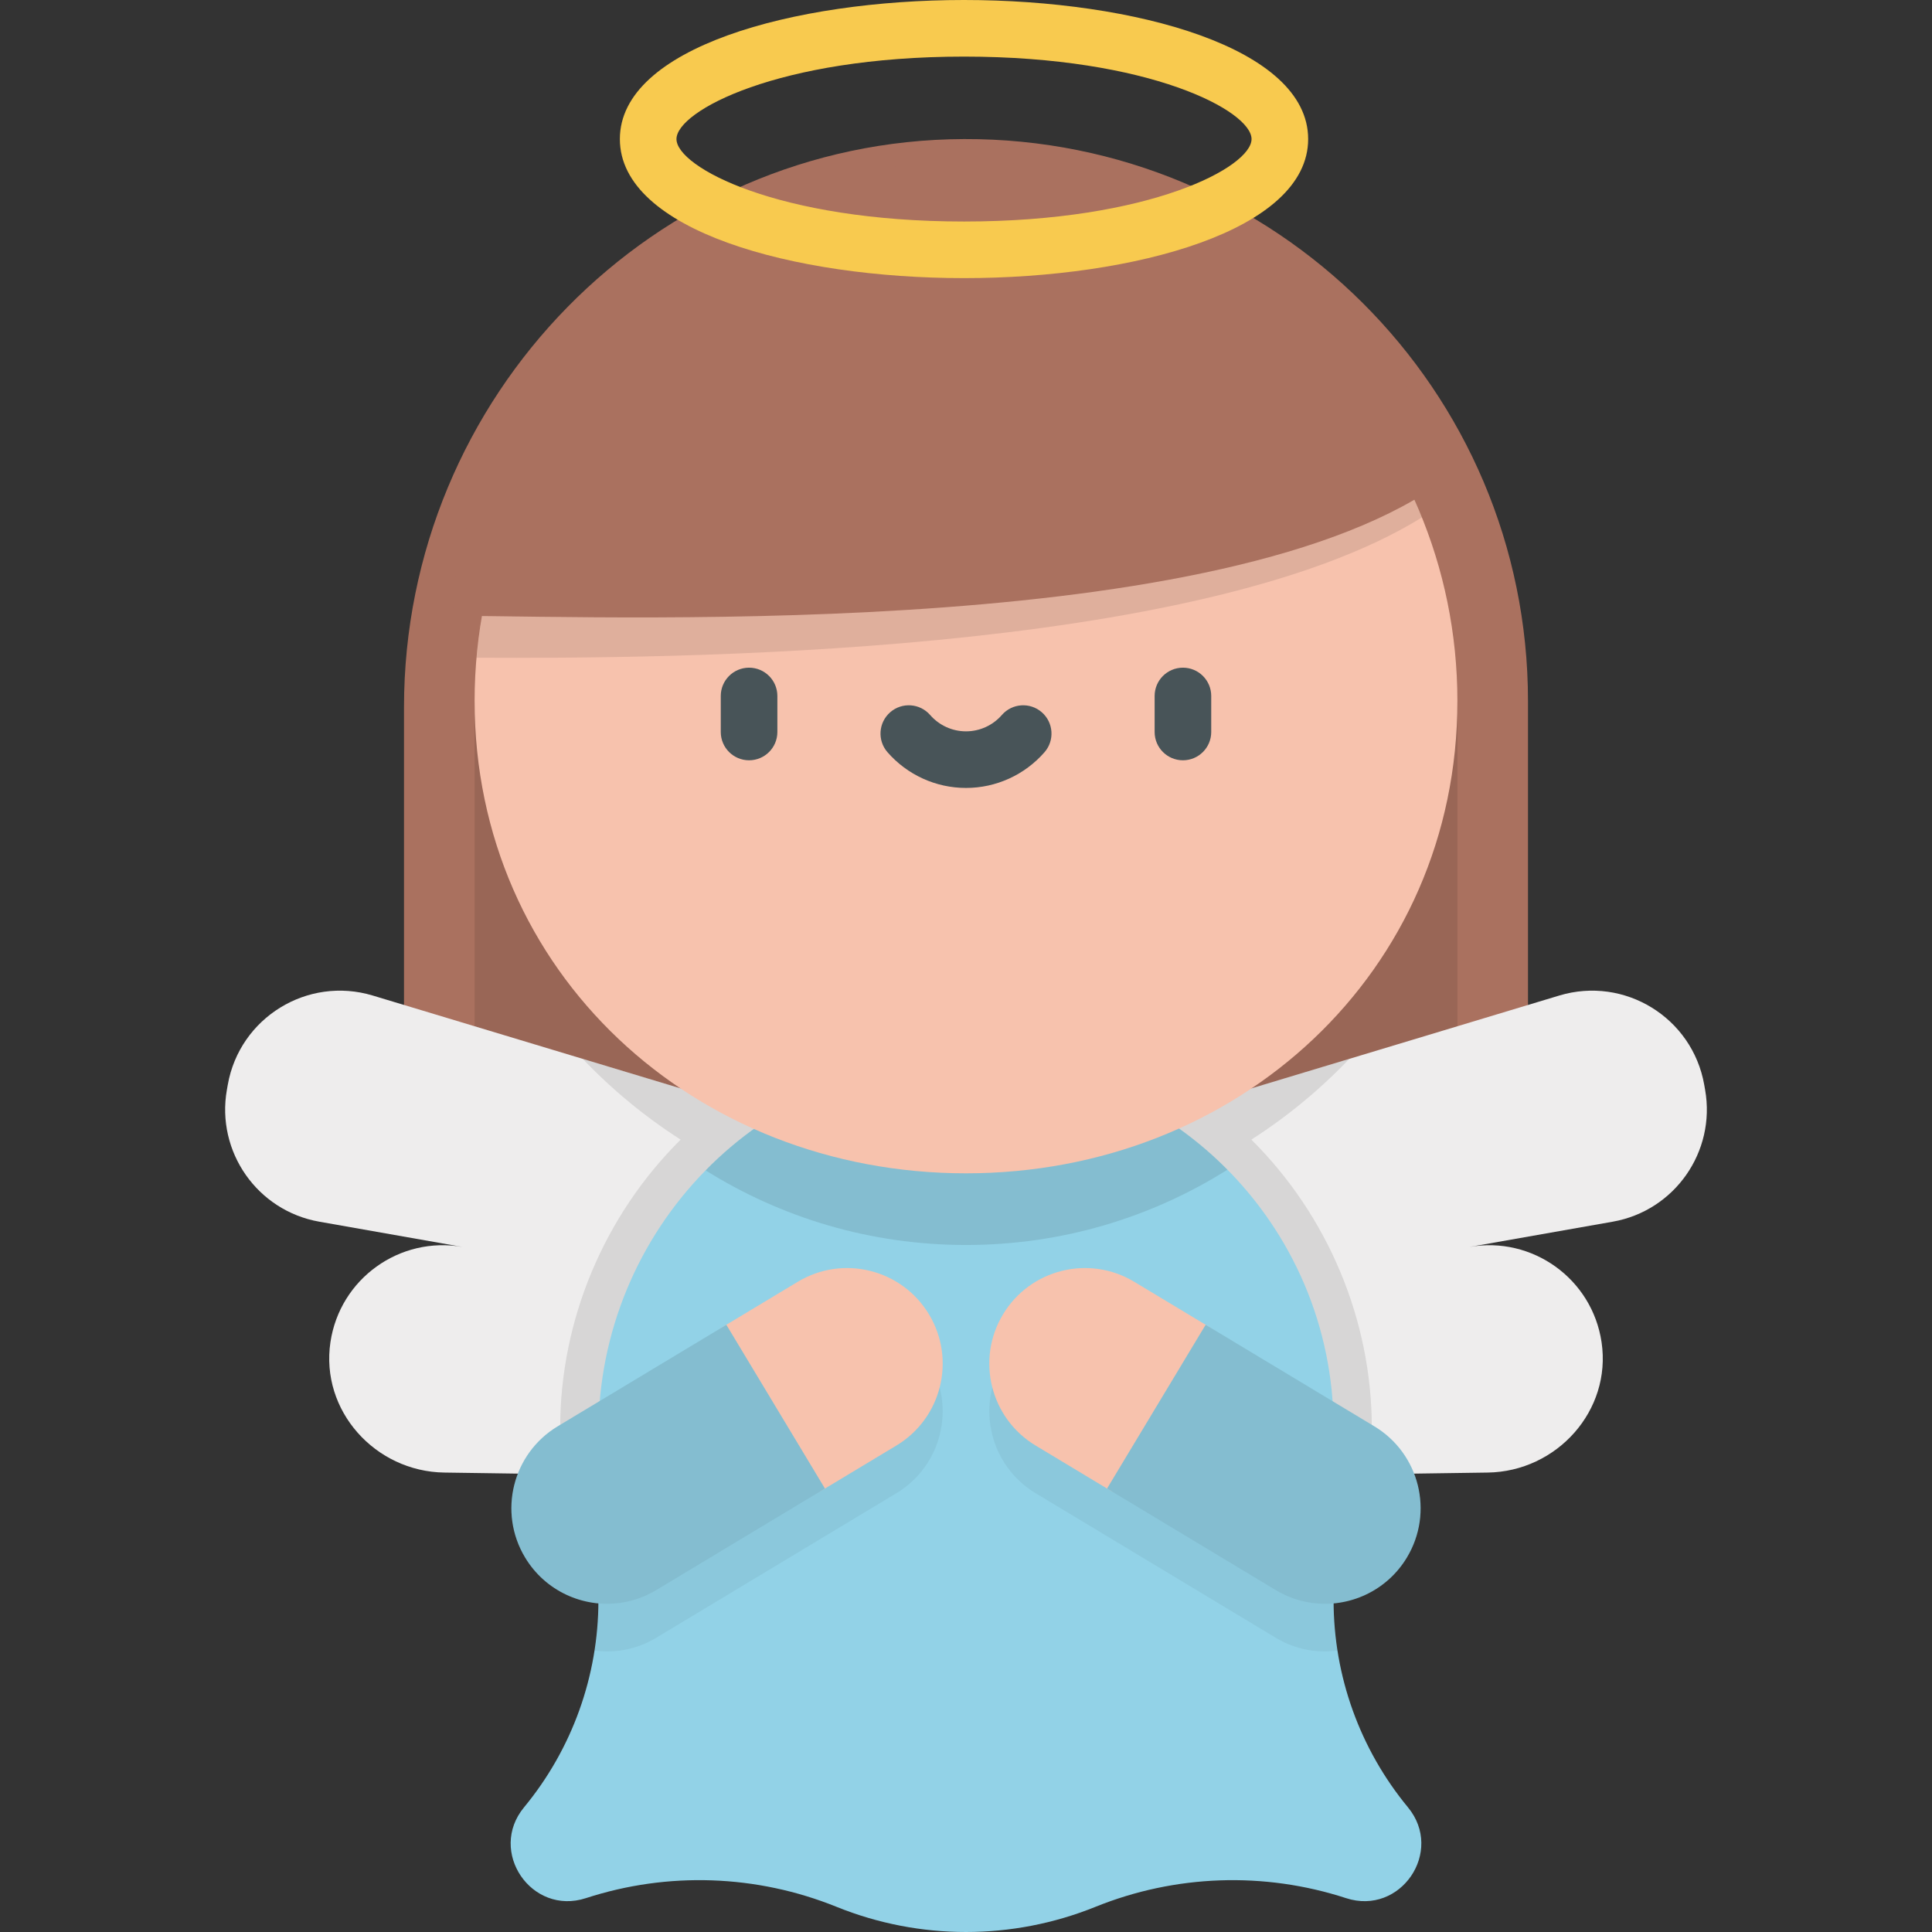 <?xml version="1.0" encoding="iso-8859-1"?>
<!-- Generator: Adobe Illustrator 19.0.0, SVG Export Plug-In . SVG Version: 6.00 Build 0)  -->
<svg version="1.1" id="Capa_1" xmlns="http://www.w3.org/2000/svg" xmlns:xlink="http://www.w3.org/1999/xlink" x="0px" y="0px"
	 viewBox="0 0 512 512" style="enable-background:new 0 0 512 512;" xml:space="preserve">
<rect x="0" y="0" width="512" height="512" fill="#333333" stroke="none"/>
<path style="fill:#AA715F;" d="M404.933,185.784c0-82.429-66.964-149.217-149.46-148.932
	c-82.312,0.285-148.406,68.236-148.406,150.548v116.08c0,16.53,13.4,29.931,29.931,29.931h238.004
	c16.53,0,29.931-13.4,29.931-29.931V185.784z"/>
<rect x="125.78" y="185.78" style="opacity:0.1;enable-background:new    ;" width="260.45" height="130.22"/>
<g>
	<path style="fill:#EEEDED;" d="M98.794,263.831c-17.309-5.22-35.292,5.847-38.432,23.651L60.13,288.8
		c-2.894,16.413,8.065,32.065,24.478,34.959l37.981,6.697c-16.647-2.935-32.509,8.408-35.021,25.233
		c-2.707,18.13,11.849,34.292,30.178,34.555l62.775,0.9c5.84,0.084,10.878-4.082,11.892-9.834l13.106-74.329
		c1.047-5.938-2.512-11.721-8.285-13.462L98.794,263.831z"/>
	<path style="fill:#EEEDED;" d="M413.206,263.831c17.309-5.22,35.292,5.847,38.432,23.651l0.232,1.318
		c2.894,16.413-8.065,32.065-24.478,34.959l-37.981,6.697c16.647-2.935,32.509,8.408,35.021,25.233
		c2.707,18.13-11.849,34.292-30.178,34.555l-62.775,0.9c-5.84,0.084-10.878-4.082-11.892-9.834l-13.106-74.329
		c-1.047-5.938,2.512-11.721,8.285-13.462L413.206,263.831z"/>
</g>
<path style="opacity:0.1;enable-background:new    ;" d="M331.62,302.011c9.487-6.074,18.192-13.267,25.95-21.402l-42.805,12.909
	c-5.773,1.741-9.332,7.524-8.285,13.462l13.106,74.329c1.014,5.752,6.052,9.918,11.892,9.834l32.067-0.46v-12.227
	C363.546,349.705,351.824,322.073,331.62,302.011z"/>
<path style="opacity:0.1;enable-background:new    ;" d="M180.38,302.011c-9.487-6.074-18.192-13.267-25.95-21.402l42.805,12.909
	c5.773,1.741,9.332,7.524,8.285,13.462l-13.106,74.329c-1.014,5.752-6.052,9.918-11.892,9.834l-32.067-0.46v-12.227
	C148.454,349.705,160.176,322.073,180.38,302.011z"/>
<path style="fill:#92D2E7;" d="M221.693,505.33L221.693,505.33c-21.182-8.56-44.704-9.374-66.426-2.299l0,0
	c-14.434,4.701-26.056-12.372-16.388-24.076l0,0c12.739-15.423,19.707-34.802,19.707-54.806V379.68
	c0-53.714,42.963-98.236,96.675-98.634c54.139-0.401,98.153,43.365,98.153,97.411v45.692c0,20.004,6.968,39.383,19.707,54.806l0,0
	c9.667,11.704-1.954,28.777-16.388,24.076l0,0c-21.723-7.075-45.245-6.261-66.426,2.299l0,0
	C268.3,514.223,243.7,514.223,221.693,505.33z"/>
<path style="opacity:0.05;enable-background:new    ;" d="M246.191,360.953c-7.216-11.985-22.781-15.854-34.765-8.637
	l-18.936,11.399c-0.004,0.002-0.007,0.005-0.011,0.007l-33.894,20.405v40.022c0,4.47-0.367,8.906-1.05,13.276
	c2.211,0.294,4.465,0.311,6.704,0.01c3.326-0.447,6.619-1.567,9.677-3.409l44.689-26.904c0.004-0.002,0.007-0.004,0.011-0.006
	l18.936-11.399C249.539,388.502,253.406,372.938,246.191,360.953z"/>
<path style="opacity:0.05;enable-background:new    ;" d="M265.809,360.953c7.216-11.985,22.781-15.854,34.765-8.637l18.936,11.399
	c0.004,0.002,0.007,0.005,0.011,0.007l33.894,20.405v40.022c0,4.47,0.367,8.906,1.05,13.276c-2.211,0.294-4.465,0.311-6.704,0.01
	c-3.326-0.447-6.619-1.567-9.677-3.409l-44.689-26.904c-0.004-0.002-0.007-0.004-0.011-0.006l-18.936-11.399
	C262.461,388.502,258.594,372.938,265.809,360.953z"/>
<path style="opacity:0.1;enable-background:new    ;" d="M255.261,281.045c-26.75,0.198-50.831,11.343-68.27,29.114
	C207,322.688,230.652,329.938,256,329.938c25.464,0,49.217-7.316,69.283-19.95C307.464,291.957,282.662,280.842,255.261,281.045z"/>
<path style="fill:#F7C2AD;" d="M386.223,185.784c0,71.92-58.303,125.158-130.223,125.158s-130.223-53.237-130.223-125.158
	c0-71.92,58.303-130.223,130.223-130.223S386.223,113.864,386.223,185.784z"/>
<path style="opacity:0.1;enable-background:new    ;" d="M256,55.561c-68.052,0-123.902,52.203-129.714,118.747
	c51.134,0.235,191.257-0.384,250.533-37.182C357.544,89.311,310.717,55.561,256,55.561z"/>
<path style="fill:#AA715F;" d="M386.223,124.564c-54.445,45.254-218.918,38.878-266.208,38.613
	c0-46.064,48.813-120.298,135.984-120.298C337.953,42.879,376.67,103.982,386.223,124.564z"/>
<path style="fill:#F7C2AD;" d="M208.942,397.888c-9.709,1.305-19.714-3.119-25.088-12.045c-7.215-11.985-3.348-27.549,8.637-34.765
	l18.936-11.399c11.984-7.216,27.548-3.348,34.765,8.637c7.215,11.985,3.348,27.549-8.637,34.765l-18.936,11.399
	C215.56,396.321,212.268,397.44,208.942,397.888z"/>
<path style="fill:#92D2E7;" d="M218.619,394.479l-44.701,26.911c-3.059,1.842-6.351,2.962-9.677,3.409
	c-9.709,1.305-19.714-3.118-25.087-12.044c-7.215-11.985-3.349-27.549,8.636-34.764l44.701-26.911L218.619,394.479z"/>
<path style="opacity:0.1;enable-background:new    ;" d="M218.619,394.479l-44.701,26.911c-3.059,1.842-6.351,2.962-9.677,3.409
	c-9.709,1.305-19.714-3.118-25.087-12.044c-7.215-11.985-3.349-27.549,8.636-34.764l44.701-26.911L218.619,394.479z"/>
<path style="fill:#F7C2AD;" d="M303.058,397.888c9.709,1.305,19.714-3.119,25.088-12.045c7.215-11.985,3.348-27.549-8.637-34.765
	l-18.936-11.399c-11.984-7.216-27.548-3.348-34.765,8.637c-7.215,11.985-3.348,27.549,8.637,34.765l18.936,11.399
	C296.44,396.321,299.732,397.44,303.058,397.888z"/>
<path style="fill:#92D2E7;" d="M293.381,394.479l44.701,26.911c3.059,1.842,6.351,2.962,9.677,3.409
	c9.709,1.305,19.714-3.118,25.087-12.044c7.215-11.985,3.349-27.549-8.636-34.764l-44.701-26.911L293.381,394.479z"/>
<path style="opacity:0.1;enable-background:new    ;" d="M293.381,394.479l44.701,26.911c3.059,1.842,6.351,2.962,9.677,3.409
	c9.709,1.305,19.714-3.118,25.087-12.044c7.215-11.985,3.349-27.549-8.636-34.764l-44.701-26.911L293.381,394.479z"/>
<g>
	<path style="fill:#485458;" d="M198.511,201.485c-4.142,0-7.5-3.358-7.5-7.5v-9.542c0-4.142,3.358-7.5,7.5-7.5s7.5,3.358,7.5,7.5
		v9.542C206.011,198.127,202.653,201.485,198.511,201.485z"/>
	<path style="fill:#485458;" d="M313.489,201.485c-4.142,0-7.5-3.358-7.5-7.5v-9.542c0-4.142,3.358-7.5,7.5-7.5s7.5,3.358,7.5,7.5
		v9.542C320.989,198.127,317.631,201.485,313.489,201.485z"/>
	<path style="fill:#485458;" d="M256,208.813c-7.977,0-15.562-3.454-20.811-9.477c-2.721-3.123-2.396-7.86,0.726-10.582
		c3.123-2.721,7.86-2.396,10.582,0.727c2.399,2.753,5.863,4.333,9.502,4.333c3.64,0,7.103-1.579,9.502-4.333
		c2.721-3.123,7.458-3.448,10.582-0.727c3.122,2.722,3.448,7.459,0.727,10.582C271.562,205.359,263.977,208.813,256,208.813z"/>
</g>
<path style="fill:#F8CA4F;" d="M255.473,73.705c-45.321,0-91.202-12.658-91.202-36.852S210.152,0,255.473,0
	s91.202,12.659,91.202,36.853C346.675,61.046,300.794,73.705,255.473,73.705z M255.473,15c-49.305,0-76.202,14.435-76.202,21.853
	c0,7.417,26.897,21.852,76.202,21.852s76.202-14.436,76.202-21.852C331.675,29.435,304.778,15,255.473,15z"/>
<g>
</g>
<g>
</g>
<g>
</g>
<g>
</g>
<g>
</g>
<g>
</g>
<g>
</g>
<g>
</g>
<g>
</g>
<g>
</g>
<g>
</g>
<g>
</g>
<g>
</g>
<g>
</g>
<g>
</g>
</svg>

